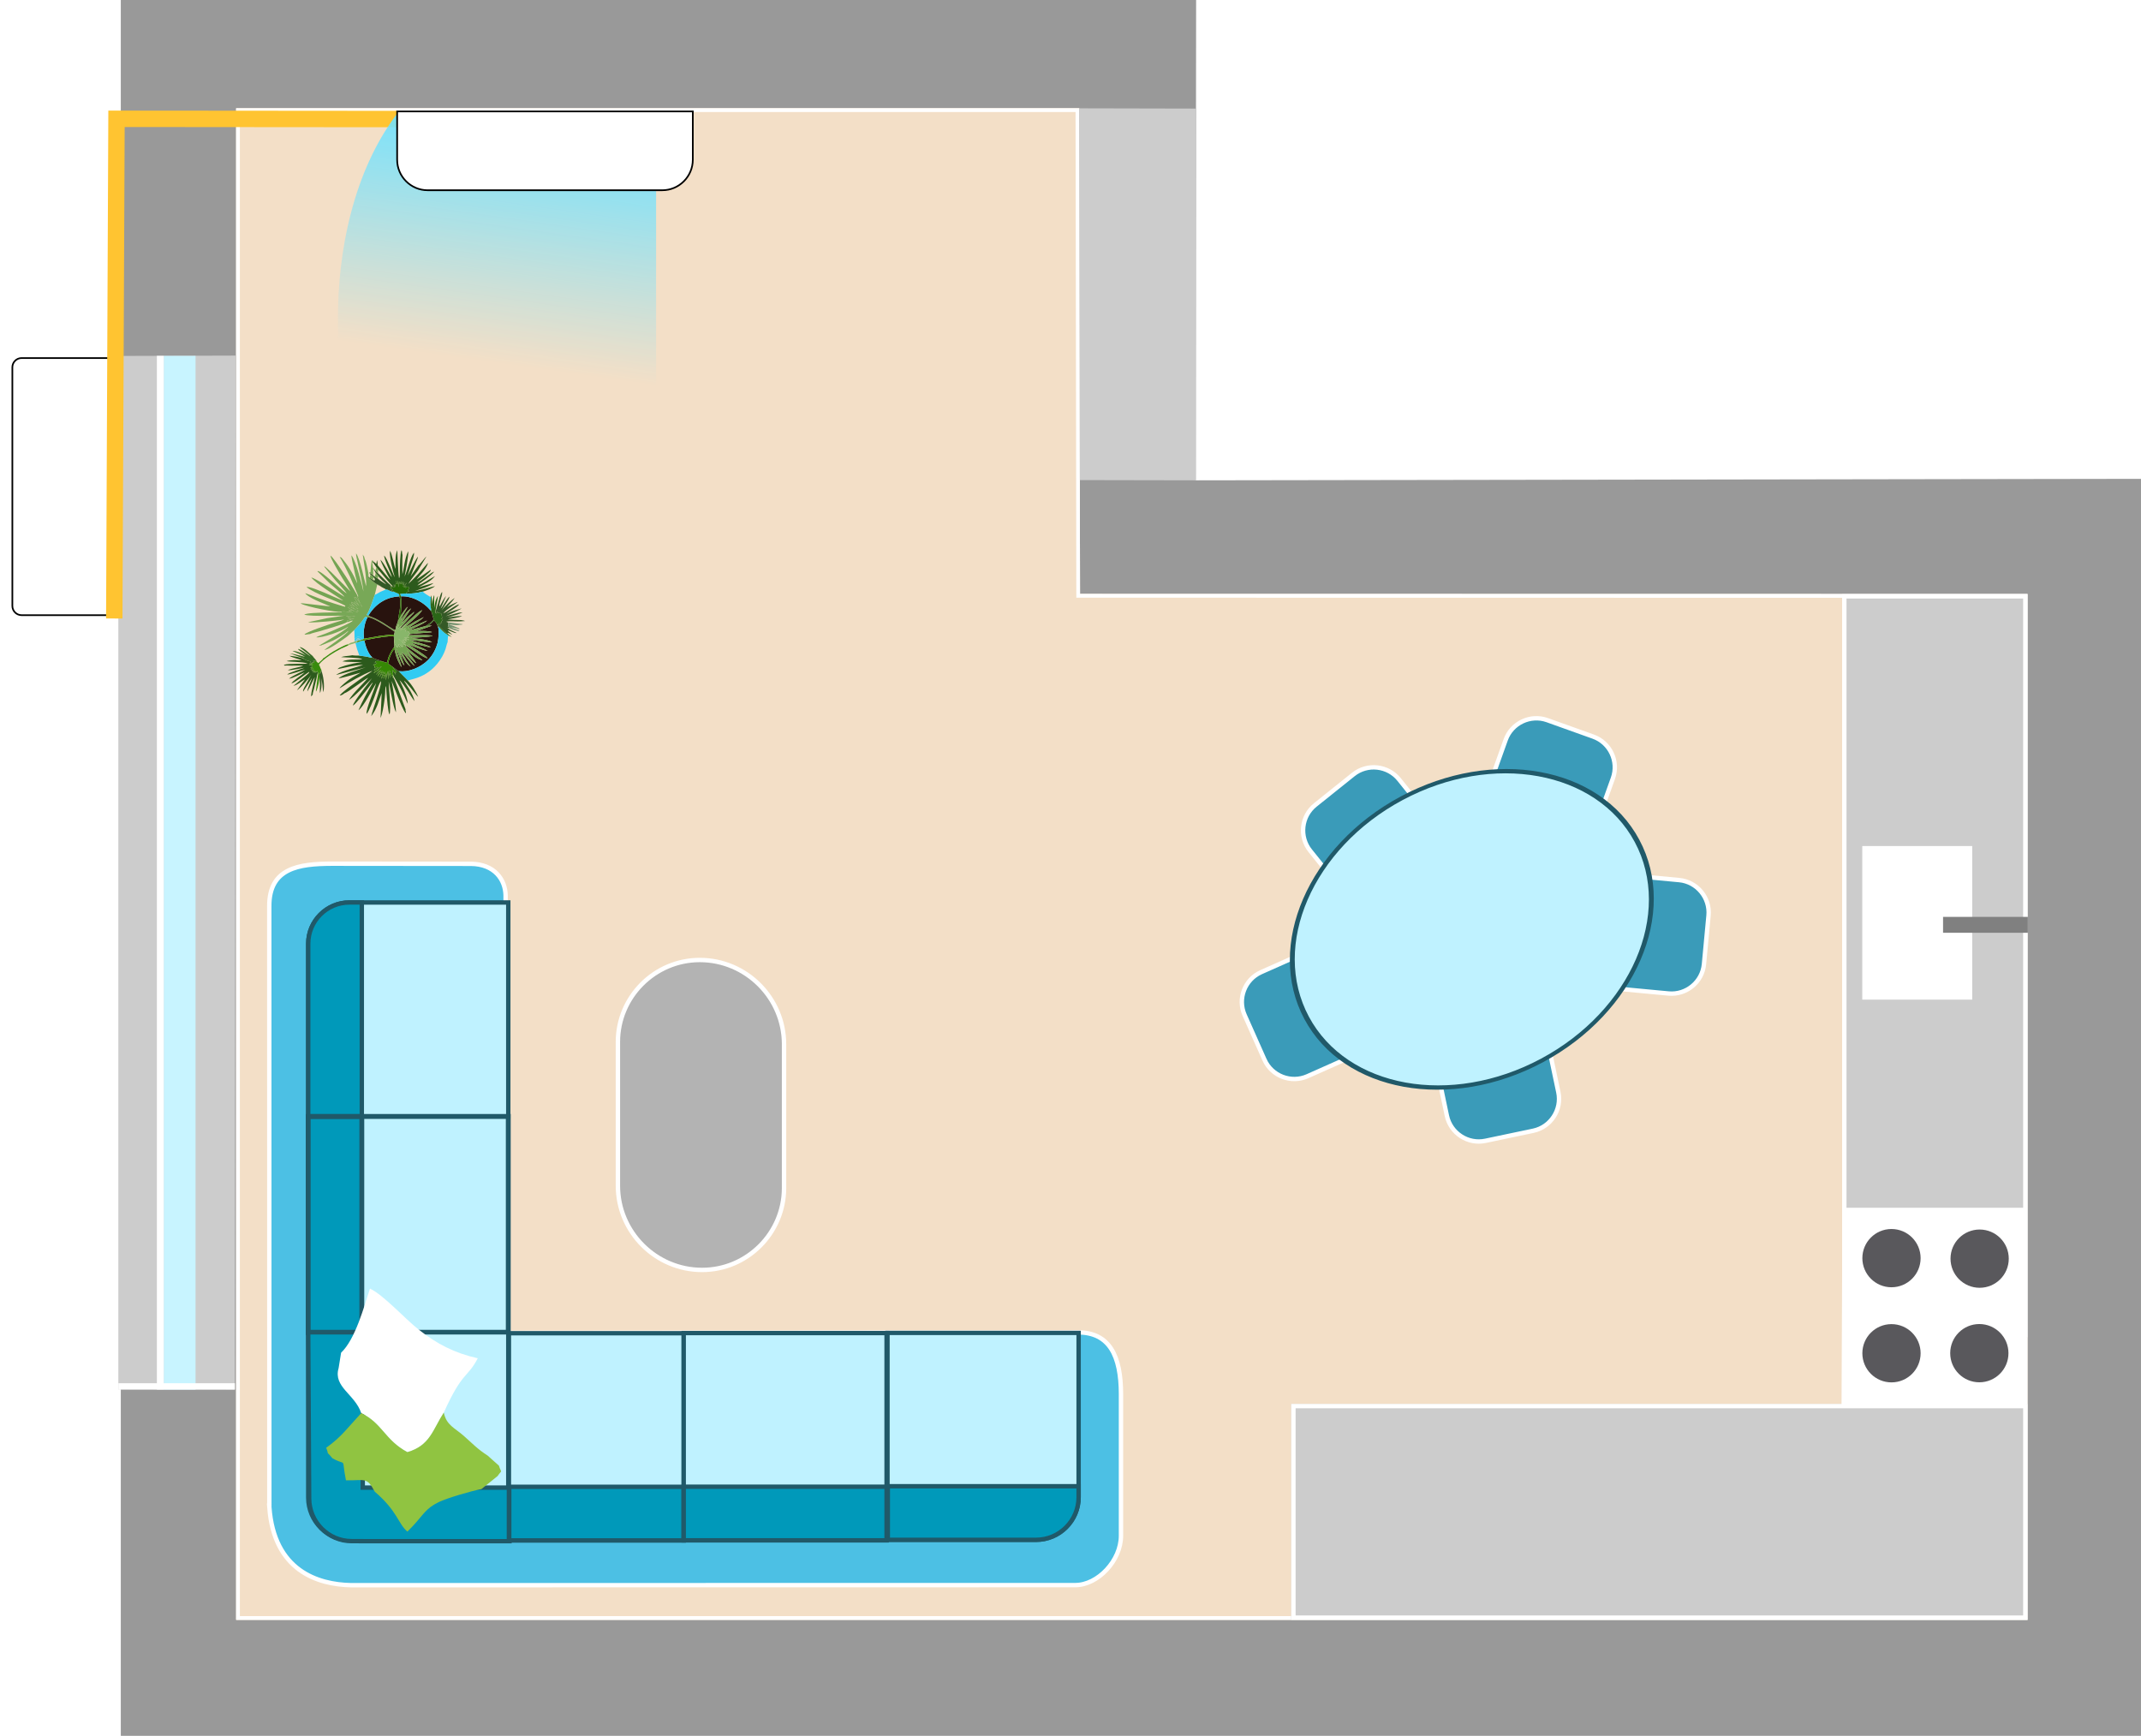 <?xml version="1.0" encoding="UTF-8"?>
<!DOCTYPE svg PUBLIC "-//W3C//DTD SVG 1.1//EN" "http://www.w3.org/Graphics/SVG/1.1/DTD/svg11.dtd">
<!-- Creator: CorelDRAW 2017 -->
<svg xmlns="http://www.w3.org/2000/svg" xml:space="preserve" width="97.896mm" height="79.375mm" version="1.1" shape-rendering="geometricPrecision" text-rendering="geometricPrecision" image-rendering="optimizeQuality" fill-rule="evenodd" clip-rule="evenodd"
viewBox="0 0 9789.58 7937.48"
 xmlns:xlink="http://www.w3.org/1999/xlink">
 <defs>
   <clipPath id="id0">
    <path d="M-0 0l9789.58 0 0 7937.49 -9789.58 0 0 -7937.49z"/>
   </clipPath>
      <mask id="id1">
        <linearGradient id="id2" gradientUnits="userSpaceOnUse" x1="3232.89" y1="636.32" x2="2772.99" y2="3890.75">
         <stop offset="0" stop-opacity="1" stop-color="white"/>
         <stop offset="0.349" stop-opacity="-16.067" stop-color="white"/>
         <stop offset="1" stop-opacity="0" stop-color="white"/>
        </linearGradient>
       <rect fill="url(#id2)" x="1544.2" y="509.16" width="4479.26" height="3911.63"/>
      </mask>
 </defs>
 <g id="Слой_x0020_1">
  <polygon fill="white" points="-0,0 9789.58,0 9789.58,7937.49 -0,7937.49 "/>
  <g clip-path="url(#id0)">
   <g id="_869186808640">
    <g>
     <path id="1" fill="#999999" d="M552.37 -19.01l4916.82 0 -2.31 2215.17 4326.17 -6.8 0 5747.14 -9240.68 0 0 -7955.51zm527.51 514.27l3854.85 0 3.53 2220.61 4332.07 0 0 4690.34 -8190.45 0 0 -6910.95z"/>
     <g>
      <polygon fill="#F3DFC7" points="1079.88,7406.21 9270.33,7406.21 9270.33,2716.56 4938.26,2715.87 4934.73,495.26 1079.88,495.26 "/>
      <path id="1" fill="white" d="M1096.81 7389.28l8156.59 0 0 -4655.86 -4315.14 -0.69 -16.84 0 -0.02 -16.86 -3.5 -2203.68 -3821.09 0 0 6877.09zm-16.93 16.93l8190.45 0 0 -4689.65 -4332.07 -0.69 -3.53 -2220.61 -3854.85 0 0 6910.95z"/>
     </g>
     <polygon fill="#CCCCCC" points="541.17,6352.54 541.14,1627.51 1077.08,1625.92 1073.79,6353.79 "/>
     <rect fill="#C8F4FF" transform="matrix(4.78404E-14 -1.81 1.144 3.03196E-14 748.83 6353.43)" width="2611.23" height="127.04"/>
     <path fill="#B3B3B3" stroke="white" stroke-width="20" stroke-miterlimit="22.926" d="M2825.35 5421.41l0 -657.65c0,-205.95 168.49,-374.44 374.44,-374.44l0.03 0c211.83,0 385.14,173.31 385.14,385.14l0 657.36c0,206.04 -168.57,374.6 -374.59,374.6l-0.01 0c-211.77,0 -385.01,-173.24 -385.01,-385.01z"/>
     <path fill="#4CC0E4" stroke="white" stroke-width="20" stroke-miterlimit="22.926" d="M1231.54 6890.67l-0.3 -2747.2c-0.88,-174.4 134.56,-193.89 284.33,-194.49l637.61 0.61c108.12,1.08 156.96,72.18 158.67,143.74l1.23 2000.77c0,0 2272.61,-2.12 2615.16,-2.19 144.93,-0.04 197.18,107.64 197.39,282.31 -0.01,215.75 -0.01,431.51 -0.01,647.26 0.24,114.07 -105.78,225.67 -208.48,225.93 -1103.81,0.17 -2207.59,0.3 -3311.34,0.45 -153.56,-2.92 -353.55,-66.72 -374.26,-357.19z"/>
     <path fill="#BFF2FF" stroke="#205969" stroke-width="20" stroke-miterlimit="22.926" d="M1409.34 5104.45l0 -789.98c0,-103.51 84.67,-188.19 188.19,-188.19l726.51 0 0 978.17 -914.7 0z"/>
     <path fill="#0099BA" stroke="#205969" stroke-width="20" stroke-miterlimit="22.926" d="M1409.34 5105.94l0 -791.48c0,-103.5 84.67,-188.18 188.19,-188.18l56.86 0 0 979.66 -245.05 0z"/>
     <rect fill="#BFF2FF" stroke="#205969" stroke-width="20" stroke-miterlimit="22.926" transform="matrix(2.99468E-14 -1.131 1.107 2.92013E-14 1409.34 6091.57)" width="872.61" height="826.27"/>
     <rect fill="#0099BA" stroke="#205969" stroke-width="20" stroke-miterlimit="22.926" transform="matrix(2.98226E-14 -1.13 1.107 2.92634E-14 1409.35 6091.57)" width="872.61" height="221.36"/>
     <path fill="#BFF2FF" stroke="#205969" stroke-width="20" stroke-miterlimit="22.926" d="M1409.36 6847.39l0 -755.83 914.7 0 0 951.83 -718.71 0c-107.8,0 -195.99,-88.19 -195.99,-196z"/>
     <path fill="#0099BA" stroke="#205969" stroke-width="20" stroke-miterlimit="22.926" d="M1413.58 6851.86l-4.23 -760.3 251.54 0 -2.26 710.03 671.03 0 0 245.05 -679.08 0 0 -0.22 -42.44 0c-107.01,0 -193.96,-87.55 -194.56,-194.56z"/>
     <rect fill="#BFF2FF" stroke="#205969" stroke-width="20" stroke-miterlimit="22.926" x="2326.95" y="6095.82" width="799.27" height="947.23"/>
     <rect fill="#0099BA" stroke="#205969" stroke-width="20" stroke-miterlimit="22.926" x="2328.44" y="6797.99" width="797.78" height="245.05"/>
     <rect fill="#BFF2FF" stroke="#205969" stroke-width="20" stroke-miterlimit="22.926" x="3126.22" y="6095.06" width="927.58" height="947.61"/>
     <rect fill="#0099BA" stroke="#205969" stroke-width="20" stroke-miterlimit="22.926" x="3126.22" y="6797.61" width="927.58" height="245.05"/>
     <path fill="#BFF2FF" stroke="#205969" stroke-width="20" stroke-miterlimit="22.926" d="M4737.38 7040.39l-679.41 0 0 -946.07 873.96 0 0 751.52c0,107.01 -87.54,194.55 -194.55,194.55z"/>
     <path fill="#0099BA" stroke="#205969" stroke-width="20" stroke-miterlimit="22.926" d="M4737.38 7040.39l-677.92 0 0 -245.05 872.47 0 0 50.5c0,107 -87.54,194.55 -194.55,194.55z"/>
     <path fill="white" d="M2029.17 6458.68c85.87,-190.62 106.72,-155.64 155.46,-248.31 -106.34,-23.66 -188.36,-66.35 -270.37,-131.32 -65.15,-51.63 -160.17,-157.93 -222.65,-187.25 -28.08,85.96 -66.94,231.24 -131.97,293.16l-11.34 70.35c-25.48,86.75 74.84,119.29 103.38,205.8 96.91,46.22 107.05,122.38 211.06,178.31 103.95,-29.96 116.17,-103.04 166.43,-180.74z"/>
     <path fill="#90C441" d="M2201.59 6808.21l73.7 -59.48c21.76,-31.97 18.59,-8.51 5.78,-47.71l-51.1 -45.52c-49.7,-32.57 -63.73,-50.16 -109.03,-90.08 -42.89,-37.81 -79.32,-48.39 -91.77,-106.74 -50.26,77.7 -62.48,150.78 -166.43,180.74 -104.01,-55.93 -114.15,-132.09 -211.06,-178.31 -65.91,70.99 -89.7,108.02 -160.17,158.4 17.22,45.37 -6.82,5.08 28.28,47.87 70.05,39.43 39.26,-12.82 62.07,100.94 85.72,1.83 94.57,-17.98 131.79,52.03 104.37,89.4 105.89,145.5 149.09,182.51l25.35 -25.93c50.06,-54.21 58.79,-79.83 117.52,-108.77 37.77,-18.63 150.19,-51.36 195.98,-59.95z"/>
     <polygon fill="#CCCCCC" points="4937.42,2195.13 4934.73,495.26 5468.73,496.45 5468.73,2196.16 "/>
     <g>
      <polygon fill="#CCCCCC" points="5904.06,7406.17 5904.06,6419.03 9270.63,6419.03 9270.63,7406.17 "/>
      <path id="1" fill="white" d="M5904.06 7406.17l0 -987.14 3366.57 0 0 987.14 -3366.57 0zm20 -967.14l0 947.14 3326.57 0 0 -947.14 -3326.57 0z"/>
     </g>
     <g>
      <polygon fill="#CCCCCC" points="9270.65,2716.56 9270.65,6114.43 8422.98,6114.43 8422.98,2716.56 "/>
      <path id="1" fill="white" d="M9270.65 2716.56l0 3397.87 -847.67 0 0 -3397.87 847.67 0zm-20 3377.87l0 -3357.87 -807.67 0 0 3357.87 807.67 0z"/>
     </g>
     <polygon fill="white" points="8420.32,6423.45 8424.29,5522.16 9267.22,5522.16 9267.22,6423.45 "/>
     <circle fill="#59585C" transform="matrix(3.03196E-14 -1.144 1.144 3.03196E-14 9051.78 5754.85)" r="116.42"/>
     <circle fill="#59585C" transform="matrix(3.03196E-14 -1.144 1.144 3.03196E-14 8648.7 5752.49)" r="116.42"/>
     <circle fill="#59585C" transform="matrix(3.03196E-14 -1.144 1.144 3.03196E-14 8648.7 6187.38)" r="116.42"/>
     <circle fill="#59585C" transform="matrix(3.03196E-14 -1.144 1.144 3.03196E-14 9050.37 6187)" r="116.42"/>
     <rect fill="white" transform="matrix(3.03196E-14 -1.144 1.727 4.59764E-14 8515.1 4570.55)" width="613.84" height="291.05"/>
     <rect fill="gray" transform="matrix(3.03196E-14 -1.144 1.144 3.03196E-14 8884.48 4264.87)" width="63.5" height="338.88"/>
     <g>
      <path fill="#2C5A1C" d="M1740.18 3282.54c8.82,-20.97 13.75,-53.49 16.75,-74.88 1.65,-11.8 3.01,-23.3 3.91,-35.08 0.84,-10.96 0.54,-25.77 3.12,-35.58 1.77,3.95 0.71,0.49 1.59,5.51 0.36,2.04 0.19,1.76 0.34,3.93l1.61 24.54c1.68,18.19 6.55,87.29 13.61,95.66 8.03,-20.9 -4.07,-124.58 -3.91,-150.04 6.99,25.61 19.55,113.93 33.04,140.18 0.9,-7.46 -1.92,-28.14 -2.81,-36.06 -1.43,-12.69 -2.64,-24.24 -4.45,-37.04l-12.4 -70.61 29.15 74.55c5.93,13.99 25.07,63.58 35.99,73.94 1.08,-7.67 0.46,-3.18 -0.84,-10.04 -0.88,-4.68 -1.14,-2.68 -0.47,-8.17l-39.94 -108.39c-3.51,-8.72 -9.7,-28.46 -14.1,-34.44 -8.86,-4.58 -13.93,-23.68 -19.89,-36.78l4.73 36.54c-2.98,-5.92 -8.07,-25.74 -9.1,-33.22 -0.49,7.27 -0.55,13.71 -0.1,20.49 0.46,6.74 1.08,12.57 -0.18,19.74l-4.9 -39.17c-2.46,11.81 -2.03,30.28 -8.17,41.63 0.9,-1.43 1.95,-26.52 1.87,-30.64l-10.09 23.53c-2.64,-2.72 1.68,-13.06 2.68,-15.96 2.12,-6.19 3.77,-9.85 2.64,-16.15l-15.27 33.49c-0.54,-10.97 7.16,-24.3 9.76,-35.84l-19.91 29.68 14.85 -32.31 -22.9 26.88c-0.07,-7.32 13.14,-22.69 17.81,-30.13 -4.8,3.8 -21.13,18.77 -25.4,24.35 1.7,-3.92 4.61,-7.67 7.21,-10.58 6.04,-6.76 9.51,-8.41 8.22,-15.97 -5.47,6.58 -18.72,14.69 -25.33,17.78 1.91,-8.43 29.01,-21.22 36.28,-30.14 -12.93,2.71 -24.25,13.69 -36.71,18.65 4.26,-6.69 14.13,-12.58 19.14,-15.8 -4.46,-2.08 -11.26,0.19 -16.25,3.5 -0.54,-4.55 0.09,-0.04 1.49,-4.14l1.35 -4.91 -4.4 -2.38c0.2,-0.38 0.59,-1.03 0.76,-1.59 -3.54,-1.11 -4.94,-2.59 -6.58,0.64 4.29,-6.76 9.64,-0.81 19.81,-9.46 -9.73,-3.46 -4.72,-0.7 -14.13,-1.69 4.53,-0.44 4.14,-0.89 9.02,-0.63l-1.89 -4.5c-0.52,-3.99 -4.84,-0.4 1.31,-2.56 4.75,-1.67 26.54,1.41 30.12,1.04 -12.95,-6.1 -40.39,-11.43 -46.38,-18.87 -6.77,3.5 -13.67,-0.83 -29.2,-3.42 -10.38,-1.73 -19.46,-2.26 -29.41,-4.05 -5.28,0.24 -28.06,-0.14 -31.85,-1.7l-13.28 2.16c-11.73,0.85 -28,2.64 -38.65,6.53 18.56,1.61 81.69,2.08 97.07,8.66 -5.99,3.21 -38.23,2.03 -46.36,2.45 -13.01,0.68 -32.59,2.75 -44.38,8.29 13.11,2.82 68.94,2.51 88.8,4.38 -33.31,2.98 -46.87,6.83 -76.05,14.83l-26.2 8.89 -9.58 7.49 57.85 -12.03c18.72,-3.1 40.94,-7.58 59.67,-7.56 -18.34,8.1 -98.37,26.46 -123.67,46.19l135.18 -34.87c-24.7,9.67 -101.55,29.62 -123.75,50.34 4.79,0.07 40.89,-8.88 50.71,-11.82l50.19 -14.44c-15.5,10.12 -32.98,18.1 -50.38,30.34 -8.62,6.06 -42.84,32.85 -45.52,41.45 44.15,-28.55 105.1,-63 149.78,-80.28 -6.21,6.52 -28.11,19.21 -37.7,25.92 -26.78,18.74 -96.35,66.75 -112.04,86.9 8.05,1.02 16.71,-5.57 23.57,-11.01 11.71,-0.76 94.17,-65.2 107.26,-70.34 -26.09,31.59 -65.05,64.96 -88.19,101.41 21.06,-9.64 83.58,-77.72 105.02,-98.68 -10.49,16.09 -88.25,110.76 -86.53,125.14 16.65,-11.9 51.66,-58.1 67.55,-78.39 1.23,-1.56 21.85,-29.26 21.39,-25.61 -0.04,0.29 0.96,-0.66 1.5,-0.89 -22.53,38.76 -48.22,85.01 -65.41,126.07 24.29,-16.47 63,-96.38 80.67,-124.05 -6.13,28.75 -48.77,120.44 -43.27,140.67 11.22,-13.02 28.73,-59.74 35.5,-77.26 5.54,-14.33 21.24,-65.5 30.38,-72.35 -0.98,34.74 -37.83,127.14 -45.05,160.06 27.54,-35.08 34.1,-70.33 47.92,-105.78l-5.2 113.86z"/>
      <path fill="#78A857" d="M1619.64 2881.21c10.44,-11.61 19.94,-21.07 29.66,-33.08 5.47,-6.77 9.05,-11.53 14.19,-19.12 6.6,-9.74 6.5,-8.98 16.83,-5.94 19.99,-5.35 103.54,50.96 124.62,65.79 8.55,-13.82 2.58,-3.42 1.44,-8.27 -13.17,-4.77 -46.71,-28.91 -62.27,-37.79 -10.35,-5.91 -19.77,-10.84 -30.43,-15.99 -9.83,-4.75 -20.12,-6.76 -29.13,-12.59 -0.39,-0.1 -1.21,0.16 -1.18,-0.24 0.04,-0.59 -1.91,-0.48 -2.57,-0.69 -2.61,-0.86 -1.22,-0.17 -4.48,-1.69 14.63,-21.78 28.59,-67.39 37.31,-91.98l11.22 -46.54c5.9,3.47 8.65,6.19 13.95,6.56 -6.61,-5.71 -8.59,-5.39 -15.92,-8.89 -11.15,-5.32 -33.17,-26.28 -41.73,-33.03 2.08,-4.7 -0.26,-0.72 3.74,-1.45 1.57,-9.81 -3.81,-34.78 -6.95,-47.11 -1.43,-5.58 -3.56,-16.32 -5.63,-22.32 -2.03,-5.85 -6.87,-15.96 -6.9,-21.07 -4.85,-5.63 -2.68,-4.87 -6.81,-10.64 -0.28,6.52 17.94,98.2 15.64,145.29 -4.16,-9.33 -27.96,-128.34 -46.29,-150.4 -0.38,12.41 5.71,32 7.99,44.1 6.64,35.28 23.74,98.92 25.83,130.09 -6.4,-28.67 -34.47,-141.57 -54.94,-165.39 -0.46,7.24 3.55,23.74 4.94,31.77l14.07 64.99c2.06,8.77 6.84,22.54 7.43,31.75 -8.82,-20.74 -19.13,-41.43 -32,-62.81 -6.69,-11.13 -12.75,-20.22 -20.62,-30.55 -3.81,-5 -6.72,-8.94 -11.32,-14.43 -6.73,-8.04 -8.65,-12.93 -16.15,-12.26 10.05,12.65 39.7,73.85 47.38,90.34l36.63 86.09c0.72,4.78 4.68,3.03 -1.89,2.79 -0.9,8.13 -0.43,0.02 0.21,5.14l8.12 19.63c0.2,0.36 0.47,0.81 0.67,1.16 0.2,0.35 0.45,0.81 0.64,1.16 2.77,5.22 7.57,19.05 11.01,22.04 -0.54,-3.83 -10.51,-19.49 -13.61,-23.65 -15.78,-21.24 -12.02,-23.2 -23.02,-20.28l19.46 32.88c3.03,3.87 1.88,2.4 4.38,5.68l-5.93 -5.36c-14.23,-15.93 -13.11,-14.1 -20.68,-11.53l19.26 20.44c-7.5,-5.09 -7.4,-8.83 -28.86,-22.1 0.54,8.8 -1.38,1.17 1.76,8.01l12.3 11.93c1.42,1.22 6.63,5.7 9.93,8.44 2.81,2.34 2.32,5.39 7.22,3.67 -12.5,-7.73 -29.13,-21.1 -38.81,-19.76 2.84,8.43 30.88,25.46 38.68,30.28 0.83,-4.17 -2.05,-2.12 -7.73,-5l-25.54 -12.08c-2.77,-0.98 -4.08,-1.41 -6,-1.38 -7.6,0.13 0.18,-1.44 -7.97,2.01 22.08,13.65 34.15,16.86 43.43,22.6 0.28,-3.35 -0.16,-1.64 -6.38,-3.91 -4.55,-1.67 -5.3,-1.96 -10.4,-3.44 -10.48,-3.03 -13.5,-5.87 -23.76,-2.84l18.51 11.44c-0.35,-3.43 0.45,-0.99 -3.71,-1.83l-20.59 -3.16c-4.84,-0.77 -9.06,-1.15 -13.63,-1.4 -3.2,-0.18 -3.53,-0.36 -6.54,-0.05l-7.98 1.87c4.05,4.96 2.98,2.53 -7.04,2.4l-75.97 1.42c-19.8,0.99 -73.21,1.34 -85.64,9.31 28.91,10.58 190.49,2.5 191.95,5.73 7.28,4.19 12.61,3.12 26.37,3.01 3.71,-0.03 1.74,-0.02 5.35,-0.29 3.22,-0.24 4.81,-0.53 8.06,0.19 -0.66,-4.2 -10.1,-0.47 -18.06,0.97l-5.12 0.62c-3.65,0.31 -4.85,0.38 -7.87,0.49 0.49,2.4 -9.46,6.32 7.88,8.02l21.93 -2.36 -33.75 11.03c-2.32,8.01 -3.2,2.03 -1.38,6.9 11.58,0.38 15.22,-7.59 27.19,-6.63 -11.62,10.81 -68.5,34.98 -84.14,42.01 -13.73,6.16 -27.63,11.56 -41.93,17.3 -11.24,4.52 -33.58,11.53 -41.98,16.48 23.97,5.14 121.61,-28.03 146.35,-48.78 -1.42,8.38 -59.21,42.5 -65.54,46.35l-68.16 41.11c3.44,0.14 3.93,-0.42 6.59,-0.98l7.19 -1.33c1.09,-4.5 0.13,-2.09 2.04,-1.19l47.46 -19.51c23.96,-12.19 50.37,-27.35 71.55,-45.2 -0.65,10.88 -100.96,78.92 -110.17,87.33 22.04,-0.32 87.86,-49.12 104.89,-61.67 11.23,-8.27 21.22,-20.36 31.85,-28.63z"/>
      <path fill="#74A453" d="M1559.74 2797.11l7.98 -1.87c3.01,-0.31 3.34,-0.13 6.54,0.05 4.57,0.25 8.79,0.63 13.63,1.4l20.59 3.16c4.16,0.84 3.36,-1.6 3.71,1.83l-18.51 -11.44c10.26,-3.03 13.28,-0.19 23.76,2.84 5.1,1.48 5.85,1.77 10.4,3.44 6.22,2.27 6.66,0.56 6.38,3.91 -9.28,-5.74 -21.35,-8.95 -43.43,-22.6 8.15,-3.45 0.37,-1.88 7.97,-2.01 1.92,-0.03 3.23,0.4 6,1.38l25.54 12.08c5.68,2.88 8.56,0.83 7.73,5 -7.8,-4.82 -35.84,-21.85 -38.68,-30.28 9.68,-1.34 26.31,12.03 38.81,19.76 -4.9,1.72 -4.41,-1.33 -7.22,-3.67 -3.3,-2.74 -8.51,-7.22 -9.93,-8.44l-12.3 -11.93c-3.14,-6.84 -1.22,0.79 -1.76,-8.01 21.46,13.27 21.36,17.01 28.86,22.1l-19.26 -20.44c7.57,-2.57 6.45,-4.4 20.68,11.53l5.93 5.36c-2.5,-3.28 -1.35,-1.81 -4.38,-5.68l-19.46 -32.88c11,-2.92 7.24,-0.96 23.02,20.28 3.1,4.16 13.07,19.82 13.61,23.65 -3.44,-2.99 -8.24,-16.82 -11.01,-22.04 -0.19,-0.35 -0.44,-0.81 -0.64,-1.16 -0.2,-0.35 -0.47,-0.8 -0.67,-1.16l-8.12 -19.63c-0.64,-5.12 -1.11,2.99 -0.21,-5.14 -0.95,-10.58 -107.99,-178.37 -124.19,-186.19 -0.5,11.6 33.77,68 41.89,82.23 8.24,14.45 16.52,27.46 24.57,40.13l24.95 41.91 -88.08 -88.62c-5.54,-5.04 -10.5,-9.58 -16.26,-14.73 -2.59,-2.32 -5.83,-5.59 -7.66,-7.15 -4.25,-3.62 -5.19,-4.26 -8.4,-3.92l49.6 60.99c5.69,6.77 51.03,54.89 53.28,62.41 -24.19,-17.7 -64.83,-55.47 -95.75,-79.78 -5.44,-4.28 -25.37,-20.29 -32.01,-21.84 -6.22,-1.45 0.22,-1.33 -6.02,0l60.25 58.6c5.91,5.41 61.04,51.08 63.85,58.26 -23.42,-13.34 -136.98,-87.74 -151.74,-88.36 22.6,29.8 114.23,84.02 146.36,105.59 -10.61,-1.82 -69.68,-29.49 -85.84,-35.95 -14.46,-5.78 -72.35,-30.74 -82.38,-25.89 37.76,30.84 139.49,63.91 177.25,85.23 -2.32,4.45 4.21,6.62 -11.95,1.84 -53.74,-15.89 -93.5,-29.07 -145.84,-49.99l-23.72 -8.59c-0.64,0.43 -1.16,-0.18 -1.75,-0.2l5.86 6.66c29.77,24.33 87.53,42.74 109.17,53.82l-120.08 -13.8c-6.24,-0.52 -10.42,-1.59 -16.31,-0.09 30.59,16.55 168.26,42.47 185.39,38.04z"/>
      <path fill="#2C5A1C" d="M1856.23 2713.86c12.01,1.26 29.35,-0.15 39.61,-1.6 7.33,-1.04 12.58,-1.84 19.02,-3 5.62,-1.02 12.62,-3.6 18.88,-4.32 13.19,-4.31 42.31,-13.54 55.37,-24.97 -13.52,1.81 -58.93,18.27 -91.16,21.6 17.94,-5.29 67.07,-19.88 84.44,-35.88 -12.61,3.16 -21.47,6.05 -34.74,9.78 -4.6,1.29 -30.71,8.67 -33.42,10.26 22.22,-14.19 54.22,-24.96 75.11,-51.9 -22.6,11.9 -60.06,38.37 -81.1,43.17 20.02,-18.03 55.34,-37.29 77.58,-63.61 -17.89,5.53 -58.6,43.75 -77.96,50.26 8.94,-8.71 22.83,-18.16 33.14,-26.99l24.11 -22.19c3.96,-4.37 4.45,-5.95 4.33,-9.63l-65 45.15c13.53,-19.36 41.02,-41.85 52.89,-75.38 -2.58,1.15 -0.32,-0.4 -3.99,2.64l-41.39 47.33c-14.98,16.16 -30.01,31.21 -45.14,45.07 10.27,-17.76 30.43,-41.57 43.44,-59.85l38.04 -62.77c-0.25,0.15 0.08,-1.15 0,-1.71 -6.66,6.18 -30.08,37.54 -35.05,39.63l-35.76 50.55 26.61 -68.02c1.51,-3.97 3.01,-7.45 4.45,-11.49 0.78,-2.18 1.23,-3.37 1.67,-5.84 1.1,-6.28 0.48,-1.38 0.21,-4.61 -19.02,26.67 -30.34,57.89 -46.02,85.71l16.38 -53.11c4.16,-13.54 14.7,-39.84 11.85,-51.28 -17.8,23.7 -29.95,82.36 -42.66,109.17 2.13,-9.74 19.99,-103.07 16.33,-115.66 -17.05,34.53 -19.27,83.76 -26.41,105.44 -0.81,-7.5 -0.31,-86.19 0.53,-88.64l-1.47 -5.64c-0.97,-6.09 0.29,-9.68 -3.11,-16.25 -6.51,12.95 -7.45,76.18 -7.86,96.3 -0.18,9.37 1.65,24.58 -3.47,32.08 -4.87,-31.83 -7.51,-126.27 -7.97,-128.17 -11.15,24.89 -7.15,63.94 -8.47,86 -7.72,-20.68 -14.57,-65.61 -24.71,-83.38 -4.14,25.08 14.64,99.75 21.96,121.75 -11.08,-19.88 -33.81,-84.85 -48.48,-99.96 -2.48,14.81 33.4,86.95 35.05,99.18 -10.21,-11.66 -34.84,-63.35 -52.41,-80.12 2.29,12.11 26.96,58.65 32.85,69.78 3.88,7.34 9.42,15.19 11.92,22.31 -12.47,-12.08 -25.78,-29.78 -38.05,-43.91 -32.18,-37.04 -13.35,-13.61 -22.68,-46.35l-2.65 18.07 -12.53 -10.79 -5.01 -3.17c7.58,5.16 0.46,-1.02 0.35,3.97l17.13 24.97 9.36 11.84c8.95,8.23 37.11,44.1 50.53,59.16 7.9,8.87 20.98,20.03 12.29,16.41 1.43,6.49 -7.19,0.62 2.54,6.19l2.66 -1.65c5.58,-2.52 1.65,0.32 8.22,0.46 -1.71,-2.62 -2.45,-3.93 -3.93,-7.05 -2.99,-6.25 -2.84,-2.29 -1.7,-6.63l7.35 9.6c0.07,-4.45 -1.29,-6.85 -3.6,-9.88 0.38,-0.25 0.95,-0.42 1.25,-0.55l2.86 -1.18c2.19,-0.97 1.48,-0.06 5.3,-2.59 -4.64,-2.88 -6.93,0.13 -2.56,-13.3 1.1,4.51 2.17,12.21 6.46,16.05 0.23,-6.56 -1.13,-6.72 0.66,-15.88 2,4.65 0.42,-0.04 1.31,4.52 1.16,5.99 -0.18,17.71 2.92,25.22 -0.05,-7.12 -0.08,-19.4 2.55,-25.82 5.12,7.77 0.47,5.15 3.39,12.88 4.39,-8.1 0.75,-6.06 5.76,-14.72 0.22,0.61 0.39,1.35 0.48,1.89l0.64 3.56c0.39,5.04 0.14,-3.85 -0.08,3.08 -0.15,4.78 -1.85,0.16 -0.07,6.44l8.8 -15.02 -3.46 14.67c-0.46,2.88 -0.38,2.53 -0.38,4.36l9.86 -15 -6.96 18.98c-0.05,0.29 0.21,0.75 -0.06,1.35 -0.27,0.58 -0.1,0.9 -0.33,1.04l18.38 -19.28 -15.27 22.85c4.49,-1.2 5.71,-1.04 10.73,-7.92 0.45,3.87 -2.55,9.56 -2.99,11.76 2.64,-3.15 7.09,-7.98 10.96,-7.57 7.19,0.75 -2.75,-2.38 2.24,1.35 5.68,4.24 5.31,7.57 4.24,2.05 -1.58,5.82 -2.48,7.96 -7.19,13.3 2.11,0.4 4.13,0 6.66,5.51 -10.5,-0.43 -12.57,6.11 -14.4,9.54z"/>
      <path fill="#28130E" d="M2002.39 2865.69c-3.54,-8.46 -5.03,-17.19 -17.91,-29.62 -7.71,10.89 -18.44,19.44 -27.91,24.98 6.44,0.61 10.76,-1.45 18.05,-0.29l-67.62 24.29c7.47,1.19 9.94,-0.09 16.5,-0.17 14.18,-0.17 38.75,0.15 51.84,5 -0.46,0.19 -1.44,0.84 -1.41,0.48 0.03,-0.36 -1.08,0.37 -1.4,0.45l-96.42 7.93c-3.28,1.98 -2.84,0 -4.59,2.56 -0.11,0.16 -0.31,0.72 -0.38,0.87 -0.08,0.17 -0.14,0.85 -0.2,0.99 -0.05,0.15 -0.2,0.72 -0.1,1.06l53.19 -0.23c10.3,-0.12 45.4,-0.6 54.14,3.29 -8.82,5.27 -86.36,8.78 -101.76,8.03 25.43,6.62 72.09,6.01 99.15,20.14 -29.36,1.91 -69.94,-8.43 -99.89,-9.15 16.97,8.16 64.37,16.41 94.01,31.87 -6.59,1.77 -14.81,-0.7 -21.62,-2.16l-41.83 -10.7c-8.02,-2.28 -14.85,-5.29 -22.08,-4.1 22.76,12.56 48.17,20.24 71.48,34.85 -14.6,-0.74 -75.75,-23.28 -90.69,-32.15 19.05,15.71 79.09,49.59 90.06,65.5 -14.42,1.94 -82.17,-50.17 -102.28,-58.94l-0.83 -1.57c2.75,8.76 30.43,30.39 37.22,35.94 14.15,11.57 28.27,22.4 42.76,33.35 -22.29,-1.09 -55.06,-31.69 -72,-45.18 8.26,8.89 40.01,50.68 43.28,59.81 -20.12,-12.05 -33.58,-33.86 -49.39,-48.15l10.44 16.41c8.34,11.53 28.16,35.17 31.62,43.94 -23.33,-18.18 -38.64,-44.68 -57.57,-63.61 0.09,0.5 0.25,1.15 0.35,1.5l3.71 8.99c9.25,16.19 24.59,43.24 35.72,56.37 -23.45,-14.48 -36.67,-46.08 -48.76,-62.88l19.96 57.83c-16.39,-13.69 -30.17,-61.7 -36.63,-77.24 0.52,17.42 21.32,69.84 24.07,84.54 -10.05,-11.23 -25.09,-46.32 -27.6,-60.06 -1.65,-9.01 -4.08,-13.08 -4.58,-21.48 -1.95,0.37 -2.34,-1.06 -7.39,6.4 -12.53,18.47 -18.35,39.15 -22.43,58.81l18.59 13.11c10.52,6.83 18.92,16.23 30.6,21.52 41.4,5.14 96.76,-14 133.48,-51.32 21.48,-21.84 36.36,-50.37 43.68,-78.89 4.84,-18.87 7.32,-62.25 1.37,-72.92z"/>
      <path fill="#28130E" d="M1806.38 2880.59l3.09 -5c-0.17,-1.6 -1.58,-0.79 1.34,-10.28 0.75,-2.46 2.05,-5.87 3.05,-8.61 2.04,-5.54 4.02,-10.81 6.1,-16.71l0.02 -3.01c2.09,-25.13 14.65,-63.24 8.88,-102l-3.15 -8.29c-50.63,2.37 -104.5,26.65 -141.16,87.53 9.01,5.83 19.3,7.84 29.13,12.59 10.66,5.15 20.08,10.08 30.43,15.99 15.56,8.88 49.1,33.02 62.27,37.79z"/>
      <path fill="#28130E" d="M1854.22 2852.64c11.82,-11.29 63.73,-61.02 76.03,-62.76 -16.06,26.88 -55.92,53.44 -75.4,76.85 7.64,-2.77 32.68,-19.13 41.55,-24.22 13.71,-7.86 29.54,-14.14 41.28,-21.38 -15.57,18.46 -54.15,36.7 -72.49,52.21l87.57 -36.17c-4.47,6.91 -30.93,19.85 -38.79,23.86 -11.48,5.85 -32.34,14.36 -41.41,21.2l73.94 -20.02c12.66,-9.72 25.95,-14.36 36.6,-31.48 -6.3,-14.22 -6.43,-24.64 -8.79,-30.3 -2.73,-6.53 -4,-3.93 -6.25,-10.33 -33.3,-39.26 -87.11,-66.09 -133.34,-63.44 -3.24,7.65 0.11,4.45 0.86,21.06 1.11,24.39 -4.15,59.94 -2.8,65.75l13.68 -18.96c5.4,-7.78 11.69,-16.54 18.45,-20.13 -9.03,15.99 -28.94,45.38 -31.41,61.1 11.29,-17.34 19.59,-28.96 33.64,-43.85l13 -10.5 -44.3 68.49c0.41,-0.25 0.93,-0.61 1.19,-0.81l6.55 -6.26c28.15,-32.55 27.55,-24.83 49.15,-45.01 0.03,3.29 0.83,1.53 -1.6,5.83 -0.29,0.5 -3.62,4.1 -4.1,4.58 -15.94,15.92 -48.05,55.53 -53.71,59.09l-5.72 11.02 26.62 -25.42z"/>
      <path fill="#30CBF2" d="M2046.57 2936.3l1.94 -28.56c0.34,-0.07 0.83,0.49 1.35,0.1l2.97 0.36c0.4,0.08 1,0.21 1.42,0.3 2.49,0.55 2.18,1.03 4.98,1.48 -18.19,-10.01 -31.41,-19.22 -45.13,-34.81 -14.33,-16.29 -8.22,-10.52 -11.71,-9.48 5.95,10.67 3.47,54.05 -1.37,72.92 -7.32,28.52 -22.2,57.05 -43.68,78.89 -36.72,37.32 -92.08,56.46 -133.48,51.32 1.78,4.85 33.94,34.7 40.81,43.16 9.78,-7.43 99.73,-9.53 157.22,-110.14 6.04,-10.58 11.15,-22.33 15.02,-33.41 3.08,-8.82 6.19,-26.32 9.66,-32.13z"/>
      <path fill="#28130E" d="M1748.22 3023.91l20.76 6.51c4.39,-11.75 4.32,-19.79 11.35,-34.92 5.47,-11.77 12.37,-24.89 20.69,-35.62 3.03,-6.87 -1.14,-23.19 0.96,-34.44l-1.31 -15.76c-10.93,-4.72 -91.23,8.55 -103.76,11.69 -5.87,1.47 -10.45,1.95 -16.33,3.12 -4.91,0.97 -13.27,0.98 -13.91,5.93 2.29,15.95 16.27,60.29 35.17,74.62 5.99,7.44 33.43,12.77 46.38,18.87z"/>
      <path fill="#2C5A1C" d="M1424.56 3163.89l-2.53 20.32 7.78 -7.72c-0.63,-6.68 4.28,-20.07 6.11,-27.18l11.93 -50.14c1.62,-7.98 2.39,-19.87 6.98,-23.13 -3.49,-8.61 -5.16,2.7 -3.21,-10.41l-7.8 11.16 0.45 -8.41 -5.62 8.52c0.49,-6.27 -1.45,3.95 0.53,-4.35l1.01 -4.9c0.09,-0.48 0.25,-1.18 0.29,-1.78l-8.51 10.29c-0.2,-4.45 1.08,-5.64 3.99,-10.9 -4.16,2.4 -7.01,3.4 -10.56,5.17l11.05 -10.16 -12.74 5.75 9.94 -11.3c-2.52,2.39 -9.76,5.39 -14.53,5.35l11.74 -8.48 -13.3 2.93c5.29,-4.32 5.1,-2.28 7.65,-6.19l4.83 -5.25c-4.66,-0.34 -13.39,0.21 -18.12,-2.22 2.64,-0.21 6.61,-0.42 9.47,-0.74l8.01 -1.14c0.42,-0.06 1.13,-0.16 1.47,-0.21 0.34,-0.05 1,-0.15 1.49,-0.21 -6.3,-1.94 -16.08,-1.18 -19.39,-4.66 5.48,-0.38 5.49,0.9 12.25,-0.15 -4.16,-3.09 -2.44,1.68 -5.01,-4.95 -2.36,-6.08 3.19,-1.51 -1.09,-4.3 -10.34,-3.11 -22.01,-5.73 -29.48,-11.3 -9.67,-8.12 -54.52,-14.33 -66.57,-14.65 16.16,9.42 39.91,13.12 56.52,20.87 -11.12,0.31 -22.72,-1.8 -35.55,-1.24 -6.34,0.28 -10.58,0.73 -16.78,1.24 -7.62,0.62 -10.01,1.67 -16.96,3.29 13.83,3.79 72.24,2.58 96.63,10.9 -12.46,3.5 -83.97,-1.78 -108.8,6.32l2.47 3.25 11.22 -0.33c21.38,2.05 61.41,-0.78 74.54,1.35 -13.81,6.68 -52.99,11.09 -70.81,20.18 11.92,1.11 27.51,-3.04 39.64,-4.49 11.46,-1.37 25.5,-5.56 37.4,-6.73 -16.81,6.23 -66.25,20.55 -79.7,30.64 10.78,1.68 68.03,-18.25 82.94,-22.41 -15.32,10.52 -56.16,26.82 -74.36,41.5 15.69,0.76 60.63,-25.73 70.84,-27.67 -12.44,11.55 -53.15,37.03 -60.29,49.77 20.06,-5.63 58.81,-38.77 81.01,-52.81 0.52,3.15 3.85,-1.81 -2.02,6.12 0,0.01 -4.25,4.01 -4.39,4.13 -3.16,2.79 -5.67,4.97 -8.77,7.69l-56.5 46.12c21.04,-4.98 41.53,-24.93 53.25,-29.94l-37.09 49.91c15.84,-9.21 54.86,-52.85 65.66,-71.15 -6.96,13.34 -14.33,26.26 -21.45,39.35 -5.92,10.87 -18.52,29.65 -15.6,38.03l40.44 -62.48c-0.11,0.47 -0.21,1.02 -0.35,1.54l-4.72 11.89c-2.28,5.49 -4.28,10.3 -6.45,15.78 -2.13,5.43 -3.84,10.27 -5.84,15.79 -0.87,2.4 -2.48,6.53 -3.06,8.84l-0.78 5.9c-0.29,0.67 -0.04,1 -0.01,1.49 14.09,-21.25 21.67,-43.99 34.06,-65.4l-14.85 68.1z"/>
      <path fill="#28130E" d="M1801.76 2901.61l3.18 -12.75c-21.08,-14.83 -104.63,-71.14 -124.62,-65.79 -8.88,16.37 -13.06,33.59 -15.45,50.33 -1.33,9.34 -2.04,14.41 -1.95,24.03 0.07,8.74 1.39,15.87 1.64,22.84l67.42 -11.82c15.71,-2.22 56.03,-7.76 69.78,-6.84z"/>
      <path fill="#345926" d="M2051.18 2871.4c1.77,-0.95 4.15,-3.66 10.22,-0.46l-13.95 -6.28c0.78,-4.23 2.83,-0.57 2,-8.25 -0.38,-3.52 -0.51,-1.67 0.06,-5.28 0.27,-1.72 0.93,-0.6 1.22,-4.44l-10.34 -4.09c8.54,-4.02 53.93,-0.14 65.93,-1.71 7.46,-0.97 13.2,-0.45 19.89,-1.47 -6.09,-3.23 -10.74,-2.25 -17.9,-4.39 -1.03,0.46 -56.06,-2.04 -61.74,-2.84 17.15,-4.08 52.25,-8.42 66.48,-15.44 -19.12,-1.09 -50.81,4.19 -69.18,7.09 13.52,-3.01 61.17,-17.76 71.22,-23.76 -10.9,-0.99 -28.81,4.08 -39.18,7.02l-38.08 10.29c3.63,-0.24 66.71,-30.23 72.77,-35.8 -22.09,7.37 -41.56,9.72 -69.56,25.37 14.82,-13.5 45.54,-26.42 58.88,-43.78 -19.96,3.35 -60.91,38.69 -73.19,40.48 17.87,-20.14 59.99,-44 66.38,-52.09 -4.3,2.37 -43.06,16.19 -52.21,29.42 10.59,-16 27.78,-29.58 37.91,-47.16 -11.7,7.3 -52.59,44.96 -59,57.55 6.59,-14.42 35.47,-51.13 35.49,-63.21 -11.03,6.47 -29.89,44.81 -40.09,54.51l24.72 -57.99c-11.56,12.23 -21.13,33.45 -29.88,48.25 -5.04,-12.08 13.13,-45 11.83,-66.39 -7.71,5.09 -14.64,36.62 -17.91,47.4l-10.72 36.62c-0.31,1.35 -1.08,4.45 -1.26,5.41 -0.8,4.3 -0.35,4.33 -0.24,4.5 3.21,8.35 3.57,-3.25 1.96,4.31 -0.19,0.88 0.52,1.22 0.29,1.76l5.98 -11.18c0.75,2.05 4.55,6.04 -1.34,7.24 2.77,-0.81 2.01,-0.83 5.39,-0.51l4.07 1.15c5.56,1.28 -0.93,-3.65 9.81,2.58l4.31 19.86c-3.83,2.28 -4.76,1.93 -6.59,4.43 4.72,-1.58 7.67,1.7 9.6,3.4l-5.98 6.28c-3.09,2.2 -1.78,-1.37 -1.18,3.25l0.69 2.63c-0.22,0.66 0.34,1 0.46,2.25l-7.8 -0.36c3.66,3.99 1.51,5.61 1.51,5.68 0,0.15 0.02,0.83 0.02,0.97 0,0.26 0.2,1.81 0.37,2.34l-9.45 -3.97c1.25,-0.14 0.39,-3.56 1.52,0.32l-2.03 3.96c-0.37,0.6 -0.68,0.8 -0.8,1.29 3.3,2.77 2.2,1.92 4.74,4.63 3.91,4.16 -0.54,-0.05 5.33,5.67 6.83,6.67 25.82,25.6 33.31,28.26 5.01,-5.07 0.08,-2.37 6.28,-1.69 0.58,0.06 5.41,2.33 6.17,2.74 3.9,2.1 6.45,3.56 10.62,5.57l-11.06 -10.99c-5.26,-4.16 -7.7,-4.58 -9.65,-10.15 9.79,1 25.51,12.84 40.27,12.14 -9.62,-5.63 -32.48,-14.9 -39.73,-20.96 -3.44,-2.87 -2.22,-2.3 -2.58,-3.44l4.92 1.46z"/>
      <path fill="#74A453" d="M1417.57 2899.07c6.88,-4.29 31.67,-8.99 43.78,-12.86 24.18,-7.75 115.27,-33.02 125.1,-41.66 -1.82,-4.87 -0.94,1.11 1.38,-6.9l33.75 -11.03 -21.93 2.36c-17.34,-1.7 -7.39,-5.62 -7.88,-8.02 3.02,-0.11 4.22,-0.18 7.87,-0.49l5.12 -0.62c7.96,-1.44 17.4,-5.17 18.06,-0.97 -3.25,-0.72 -4.84,-0.43 -8.06,-0.19 -3.61,0.27 -1.64,0.26 -5.35,0.29 -13.76,0.11 -19.09,1.18 -26.37,-3.01 -5.92,-2.58 -37.28,3.2 -43.98,4.11 -14.95,2.04 -27.79,3.88 -43.23,6.35l-87.33 18.51c12.8,3.13 69.16,-1.97 84.4,-3.22 26.42,-2.16 57.1,-5.39 81.07,-9.55 -9.48,5 -35.1,11.91 -45.63,15.22 -25.84,8.12 -124.14,40.69 -136.29,53.37 5.81,1.67 7.81,0.89 13.51,-0.45l12.01 -1.24z"/>
      <path fill="#30CBF2" d="M1684.55 2814.22c36.66,-60.88 90.53,-85.16 141.16,-87.53 4.26,-15.2 -12.51,-13.77 -23.14,-20.81 -11.63,2.05 -26.64,-10.77 -38.33,-11.55 -1.03,2.35 -18.77,8.5 -24.95,11.6 -6.48,3.25 -19.4,11.92 -25.66,13.69 -8.72,24.59 -22.68,70.2 -37.31,91.98 3.26,1.52 1.87,0.83 4.48,1.69 0.66,0.21 2.61,0.1 2.57,0.69 -0.03,0.4 0.79,0.14 1.18,0.24z"/>
      <path fill="#74A453" d="M1870.84 2904.22c-3.97,3.9 -5.46,4.11 -8.01,6.34l9 6.26 -24.72 -0.91c9.66,3.82 15.72,4.2 24.41,9.85 -5.31,0.84 -19.97,-2.06 -25.67,-5.09 1.74,3.46 10.04,5.69 16.39,10.02 -8.59,0.71 -17.92,-2.08 -25.7,-6.4 6.47,4.94 15.28,9.17 19.28,15.3 -9.64,2.05 -19.77,-9.32 -33.98,-16.97 7.32,-0.29 33.29,31.48 47.34,33.74 -3.46,-2.14 -11.19,-7.98 -16.46,-5.89 20.11,8.77 87.86,60.88 102.28,58.94 -10.97,-15.91 -71.01,-49.79 -90.06,-65.5 14.94,8.87 76.09,31.41 90.69,32.15 -23.31,-14.61 -48.72,-22.29 -71.48,-34.85 7.23,-1.19 14.06,1.82 22.08,4.1l41.83 10.7c6.81,1.46 15.03,3.93 21.62,2.16 -29.64,-15.46 -77.04,-23.71 -94.01,-31.87 29.95,0.72 70.53,11.06 99.89,9.15 -27.06,-14.13 -73.72,-13.52 -99.15,-20.14 15.4,0.75 92.94,-2.76 101.76,-8.03 -8.74,-3.89 -43.84,-3.41 -54.14,-3.29l-53.19 0.23z"/>
      <path fill="#74A453" d="M1851.89 2948.9c-4.56,-2.54 -11.57,-5.39 -15.35,-4.23l8.6 12.31c-0.61,-0.15 -2.86,-1.04 -3.35,-1.08l-5.23 0.1c0.42,0.39 0.81,1.39 1.29,1.15l3.28 5.36c-24.25,-27.66 -11.52,-16.34 -19.59,-14.49 5.24,5.13 8.42,12.38 12.85,15.92l-13.98 -12.67c0.25,0.09 0.41,4.15 0.36,4.54 -0.7,5.86 0.84,0.51 -6.97,3.24 -7.83,-14.64 -8.81,-9.27 -10.4,-23.85 -0.41,-3.7 -0.71,-5.15 -1.42,-9.76 -2.1,11.25 2.07,27.57 -0.96,34.44 4.57,5.39 3.21,2.97 3.47,9.1 0.5,8.4 2.93,12.47 4.58,21.48 2.51,13.74 17.55,48.83 27.6,60.06 -2.75,-14.7 -23.55,-67.12 -24.07,-84.54 6.46,15.54 20.24,63.55 36.63,77.24l-19.96 -57.83c12.09,16.8 25.31,48.4 48.76,62.88 -11.13,-13.13 -26.47,-40.18 -35.72,-56.37l-3.71 -8.99c-0.1,-0.35 -0.26,-1 -0.35,-1.5 18.93,18.93 34.24,45.43 57.57,63.61 -3.46,-8.77 -23.28,-32.41 -31.62,-43.94l-10.44 -16.41c15.81,14.29 29.27,36.1 49.39,48.15 -3.27,-9.13 -35.02,-50.92 -43.28,-59.81 16.94,13.49 49.71,44.09 72,45.18 -14.49,-10.95 -28.61,-21.78 -42.76,-33.35 -6.79,-5.55 -34.47,-27.18 -37.22,-35.94z"/>
      <path fill="#2C5A1C" d="M1864.67 3111.98c-6.87,-8.46 -39.03,-38.31 -40.81,-43.16 -11.68,-5.29 -20.08,-14.69 -30.6,-21.52l20.3 26.33c-4.37,2.74 1.5,-0.59 -7.98,1.4 2.16,2.81 6.29,9.76 2.99,8.5 1.79,2.45 -8.72,-15.52 -14.32,-20.52l3.9 24.38c0.15,0.44 0.39,1.03 0.52,1.31l3.65 7.31c21.64,37.9 27.74,47.14 47.42,89.81 5.15,11.19 9.43,22.88 14.62,32.23 0.91,-18.48 -15.1,-61.85 -24.66,-81.14l-12.68 -26.52c8.88,6.69 30.02,38.37 36.78,48.55 9.42,14.18 21.8,34.97 31.64,47.02 -2.25,-14.01 -11.27,-32.13 -19.47,-47.39l-21.43 -34.32c-0.51,-0.7 -3.97,-5.56 -4.08,-5.75 -3.12,-5.76 -1.37,-1.99 -2.27,-5.98 11.63,9.98 24.39,26.26 34.1,38.02 8.55,10.33 21.02,27.92 29.65,35.89 -6.19,-17.93 -29.91,-58.34 -47.27,-74.45z"/>
      <path fill="#368805" d="M1800.37 3100.52l-6.44 -17.77 4.22 4.64 -3.9 -24.38c5.6,5 16.11,22.97 14.32,20.52 3.3,1.26 -0.83,-5.69 -2.99,-8.5 9.48,-1.99 3.61,1.34 7.98,-1.4l-20.3 -26.33 -18.59 -13.11c4.08,-19.66 9.9,-40.34 22.43,-58.81 5.05,-7.46 5.44,-6.03 7.39,-6.4 -0.26,-6.13 1.1,-3.71 -3.47,-9.1 -8.32,10.73 -15.22,23.85 -20.69,35.62 -7.03,15.13 -6.96,23.17 -11.35,34.92l-20.76 -6.51c-3.58,0.37 -25.37,-2.71 -30.12,-1.04 -6.15,2.16 -1.83,-1.43 -1.31,2.56l1.89 4.5c-4.88,-0.26 -4.49,0.19 -9.02,0.63 9.41,0.99 4.4,-1.77 14.13,1.69 -10.17,8.65 -15.52,2.7 -19.81,9.46 1.64,-3.23 3.04,-1.75 6.58,-0.64 -0.17,0.56 -0.56,1.21 -0.76,1.59l4.4 2.38 -1.35 4.91c-1.4,4.1 -2.03,-0.41 -1.49,4.14 4.99,-3.31 11.79,-5.58 16.25,-3.5 -5.01,3.22 -14.88,9.11 -19.14,15.8 12.46,-4.96 23.78,-15.94 36.71,-18.65 -7.27,8.92 -34.37,21.71 -36.28,30.14 6.61,-3.09 19.86,-11.2 25.33,-17.78 1.29,7.56 -2.18,9.21 -8.22,15.97 -2.6,2.91 -5.51,6.66 -7.21,10.58 4.27,-5.58 20.6,-20.55 25.4,-24.35 -4.67,7.44 -17.88,22.81 -17.81,30.13l22.9 -26.88 -14.85 32.31 19.91 -29.68c-2.6,11.54 -10.3,24.87 -9.76,35.84l15.27 -33.49c1.13,6.3 -0.52,9.96 -2.64,16.15 -1,2.9 -5.32,13.24 -2.68,15.96l10.09 -23.53c0.08,4.12 -0.97,29.21 -1.87,30.64 6.14,-11.35 5.71,-29.82 8.17,-41.63l4.9 39.17c1.26,-7.17 0.64,-13 0.18,-19.74 -0.45,-6.78 -0.39,-13.22 0.1,-20.49 1.03,7.48 6.12,27.3 9.1,33.22l-4.73 -36.54c5.96,13.1 11.03,32.2 19.89,36.78z"/>
      <path fill="#88B66A" d="M1851.89 2948.9l0.83 1.57c5.27,-2.09 13,3.75 16.46,5.89 -14.05,-2.26 -40.02,-34.03 -47.34,-33.74 14.21,7.65 24.34,19.02 33.98,16.97 -4,-6.13 -12.81,-10.36 -19.28,-15.3 7.78,4.32 17.11,7.11 25.7,6.4 -6.35,-4.33 -14.65,-6.56 -16.39,-10.02 5.7,3.03 20.36,5.93 25.67,5.09 -8.69,-5.65 -14.75,-6.03 -24.41,-9.85l24.72 0.91 -9 -6.26c2.55,-2.23 4.04,-2.44 8.01,-6.34 -0.1,-0.34 0.05,-0.91 0.1,-1.06 0.06,-0.14 0.12,-0.82 0.2,-0.99 0.07,-0.15 0.27,-0.71 0.38,-0.87 1.75,-2.56 1.31,-0.58 4.59,-2.56 -1.05,-2.56 0.06,-1.01 -2.56,-3.7 -3.93,-4.04 -1.17,-1.8 -6.4,-5.1 1.07,-0.8 5.15,-3.55 5.39,-3.79 -12.88,5.86 -0.18,-4.38 -19.5,0.61 0.3,-3.29 -0.52,0.64 5.55,-6.94l-9.16 -2.12 8.52 -8.03c-24.64,11.91 -12.2,-1.45 -27.02,14.31 2.67,-9.02 20.94,-17.17 23.22,-27.85l0.07 -3.49 -26.62 25.42 5.72 -11.02c5.93,-9.83 1.32,-1.88 1.18,-6.51 -3.85,4.67 -15.55,13.71 -15.59,18.46l4.76 -27.28c-5.18,7.88 -9.69,16.3 -14.2,23.88l-3.09 5c1.14,4.85 7.11,-5.55 -1.44,8.27l-3.18 12.75 -1.09 8.07 1.31 15.76c0.71,4.61 1.01,6.06 1.42,9.76 1.59,14.58 2.57,9.21 10.4,23.85 7.81,-2.73 6.27,2.62 6.97,-3.24 0.05,-0.39 -0.11,-4.45 -0.36,-4.54l13.98 12.67c-4.43,-3.54 -7.61,-10.79 -12.85,-15.92 8.07,-1.85 -4.66,-13.17 19.59,14.49l-3.28 -5.36c-0.48,0.24 -0.87,-0.76 -1.29,-1.15l5.23 -0.1c0.49,0.04 2.74,0.93 3.35,1.08l-8.6 -12.31c3.78,-1.16 10.79,1.69 15.35,4.23z"/>
      <path fill="#30CBF2" d="M1968.06 2790.1c4.95,1.8 -0.72,2.75 4.37,0.17 -5.05,-17.08 -4.42,-36.3 -2.66,-54.3l0.43 -5.81c-0.25,0.18 0.06,-1 0.07,-1.51 -4.24,0.28 0.22,1.01 -4.02,-0.56 -1.44,-0.53 -2.49,-1.14 -3.78,-1.95 -5.22,-3.28 -27.44,-16.69 -28.73,-21.2 -6.26,0.72 -13.26,3.3 -18.88,4.32 -6.44,1.16 -11.69,1.96 -19.02,3 -10.26,1.45 -27.6,2.86 -39.61,1.6 -2.94,0.47 -8.16,0 -13.85,0.05l-13.01 1.03c1,4.35 0.98,7.92 5.35,11.72 46.23,-2.65 100.04,24.18 133.34,63.44z"/>
      <path fill="#74A453" d="M1876.11 2898.74l96.42 -7.93c0.32,-0.08 1.43,-0.81 1.4,-0.45 -0.03,0.36 0.95,-0.29 1.41,-0.48 -13.09,-4.85 -37.66,-5.17 -51.84,-5 -6.56,0.08 -9.03,1.36 -16.5,0.17l67.62 -24.29c-7.29,-1.16 -11.61,0.9 -18.05,0.29l-10.07 1.16 -73.94 20.02c9.07,-6.84 29.93,-15.35 41.41,-21.2 7.86,-4.01 34.32,-16.95 38.79,-23.86l-87.57 36.17c18.34,-15.51 56.92,-33.75 72.49,-52.21 -11.74,7.24 -27.57,13.52 -41.28,21.38 -8.87,5.09 -33.91,21.45 -41.55,24.22 19.48,-23.41 59.34,-49.97 75.4,-76.85 -12.3,1.74 -64.21,51.47 -76.03,62.76l-0.07 3.49c-2.28,10.68 -20.55,18.83 -23.22,27.85 14.82,-15.76 2.38,-2.4 27.02,-14.31l-8.52 8.03 9.16 2.12c-6.07,7.58 -5.25,3.65 -5.55,6.94 19.32,-4.99 6.62,5.25 19.5,-0.61 -0.24,0.24 -4.32,2.99 -5.39,3.79 5.23,3.3 2.47,1.06 6.4,5.1 2.62,2.69 1.51,1.14 2.56,3.7z"/>
      <path fill="#2B6618" d="M1956.57 2861.05c9.47,-5.54 20.2,-14.09 27.91,-24.98 12.88,12.43 14.37,21.16 17.91,29.62 3.49,-1.04 -2.62,-6.81 11.71,9.48 13.72,15.59 26.94,24.8 45.13,34.81l6.56 3.03 -19.85 -16.29c-7.49,-2.66 -26.48,-21.59 -33.31,-28.26 -5.87,-5.72 -1.42,-1.51 -5.33,-5.67 -2.54,-2.71 -1.44,-1.86 -4.74,-4.63 0.12,-0.49 0.43,-0.69 0.8,-1.29l2.03 -3.96c-1.13,-3.88 -0.27,-0.46 -1.52,-0.32l9.45 3.97c-0.17,-0.53 -0.37,-2.08 -0.37,-2.34 0,-0.14 -0.02,-0.82 -0.02,-0.97 0,-0.07 2.15,-1.69 -1.51,-5.68l7.8 0.36c-0.12,-1.25 -0.68,-1.59 -0.46,-2.25l-0.69 -2.63c-0.6,-4.62 -1.91,-1.05 1.18,-3.25l5.98 -6.28c-1.93,-1.7 -4.88,-4.98 -9.6,-3.4 1.83,-2.5 2.76,-2.15 6.59,-4.43l-4.31 -19.86c-10.74,-6.23 -4.25,-1.3 -9.81,-2.58l-4.07 -1.15c-3.38,-0.32 -2.62,-0.3 -5.39,0.51 5.89,-1.2 2.09,-5.19 1.34,-7.24l-5.98 11.18c0.23,-0.54 -0.48,-0.88 -0.29,-1.76 1.61,-7.56 1.25,4.04 -1.96,-4.31l-1.73 3.86c1.53,-21.44 12.21,-70.5 12.57,-79.9 -14.87,22.36 -14.41,45.34 -17.89,57.86 1.71,-8.9 -0.03,-33.4 0.58,-44.79 0.3,-5.65 1.23,-10.89 -0.38,-16.37 -7.15,16.56 -9.2,42.67 -8.03,56.03 2.08,-5.56 -4.34,-43.67 -3.95,-55.52l-2.65 7c-0.01,0.51 -0.32,1.69 -0.07,1.51l-0.43 5.81c-1.76,18 -2.39,37.22 2.66,54.3 -5.09,2.58 0.58,1.63 -4.37,-0.17 2.25,6.4 3.52,3.8 6.25,10.33 2.36,5.66 2.49,16.08 8.79,30.3 -10.65,17.12 -23.94,21.76 -36.6,31.48l10.07 -1.16z"/>
      <path fill="#276A07" d="M1846.46 2794.51l-13.68 18.96c-1.35,-5.81 3.91,-41.36 2.8,-65.75 -0.75,-16.61 -4.1,-13.41 -0.86,-21.06 -4.37,-3.8 -4.35,-7.37 -5.35,-11.72l13.01 -1.03c5.69,-0.05 10.91,0.42 13.85,-0.05 1.83,-3.43 3.9,-9.97 14.4,-9.54 -2.53,-5.51 -4.55,-5.11 -6.66,-5.51 4.71,-5.34 5.61,-7.48 7.19,-13.3 1.07,5.52 1.44,2.19 -4.24,-2.05 -4.99,-3.73 4.95,-0.6 -2.24,-1.35 -3.87,-0.41 -8.32,4.42 -10.96,7.57 0.44,-2.2 3.44,-7.89 2.99,-11.76 -5.02,6.88 -6.24,6.72 -10.73,7.92l15.27 -22.85 -18.38 19.28c0.23,-0.14 0.06,-0.46 0.33,-1.04 0.27,-0.6 0.01,-1.06 0.06,-1.35l6.96 -18.98 -9.86 15c0,-1.83 -0.08,-1.48 0.38,-4.36l3.46 -14.67 -8.8 15.02c-1.78,-6.28 -0.08,-1.66 0.07,-6.44 0.22,-6.93 0.47,1.96 0.08,-3.08l-0.64 -3.56c-0.09,-0.54 -0.26,-1.28 -0.48,-1.89 -5.01,8.66 -1.37,6.62 -5.76,14.72 -2.92,-7.73 1.73,-5.11 -3.39,-12.88 -2.63,6.42 -2.6,18.7 -2.55,25.82 -3.1,-7.51 -1.76,-19.23 -2.92,-25.22 -0.89,-4.56 0.69,0.13 -1.31,-4.52 -1.79,9.16 -0.43,9.32 -0.66,15.88 -4.29,-3.84 -5.36,-11.54 -6.46,-16.05 -4.37,13.43 -2.08,10.42 2.56,13.3 -3.82,2.53 -3.11,1.62 -5.3,2.59l-2.86 1.18c-0.3,0.13 -0.87,0.3 -1.25,0.55 2.31,3.03 3.67,5.43 3.6,9.88l-7.35 -9.6c-1.14,4.34 -1.29,0.38 1.7,6.63 1.48,3.12 2.22,4.43 3.93,7.05 -6.57,-0.14 -2.64,-2.98 -8.22,-0.46l-2.66 1.65c-9.73,-5.57 -1.11,0.3 -2.54,-6.19l-4.57 -1.79 -4.82 -1.6c5.32,6.74 2.79,5.65 2.96,12.9l10.65 6.67c-0.57,0.3 -2.87,0.56 -3.17,0.73 -5.91,3.45 -1.56,-3.49 -2.75,3.02 6.63,2.55 5.81,0.7 11.28,4.7 10.63,7.04 27.4,5.61 23.14,20.81l3.15 8.29c5.77,38.76 -6.79,76.87 -8.88,102l-0.02 3.01c8.88,-17.14 15.16,-28.84 26.5,-45.48z"/>
      <path fill="#388B0D" d="M1460.46 3089.35c-0.44,-4.22 -1.51,-4.36 1.42,-9.5 5.56,-9.74 2.39,-1.39 4.34,-3.19 3.18,-2.95 -1.1,-9 2.93,-11.49l1.2 -0.84c-5.44,-7.48 -6.85,-17.84 -12.12,-25.48 19.06,-26.47 72.67,-58.55 101.93,-73.5 7.34,-3.75 30.08,-12.62 33.24,-15.72 1.42,-2.31 0.9,-1.3 -3.05,-3.71 -16.9,3.82 -66.81,31.91 -83.55,43.79l-23.51 17.24c-4.04,2.23 -1.33,0.96 -4.03,1.75 -4.38,8.09 -15.56,15.03 -23.42,23.61l-7.37 -6.27 -7.61 -5.75c-4.51,2.74 2.71,2.2 -3.02,1.86 -2.62,-0.16 -0.9,-1.23 -6.32,-0.93l5.45 5.83c-3.19,2.93 -1.94,3.81 -10.64,1.32 1.63,5.89 -5.8,-1.48 3.3,6.06l-4.41 -0.68c-6.76,1.05 -6.77,-0.23 -12.25,0.15 3.31,3.48 13.09,2.72 19.39,4.66 -0.49,0.06 -1.15,0.16 -1.49,0.21 -0.34,0.05 -1.05,0.15 -1.47,0.21l-8.01 1.14c-2.86,0.32 -6.83,0.53 -9.47,0.74 4.73,2.43 13.46,1.88 18.12,2.22l-4.83 5.25c-2.55,3.91 -2.36,1.87 -7.65,6.19l13.3 -2.93 -11.74 8.48c4.77,0.04 12.01,-2.96 14.53,-5.35l-9.94 11.3 12.74 -5.75 -11.05 10.16c3.55,-1.77 6.4,-2.77 10.56,-5.17 -2.91,5.26 -4.19,6.45 -3.99,10.9l8.51 -10.29c-0.04,0.6 -0.2,1.3 -0.29,1.78l-1.01 4.9c-1.98,8.3 -0.04,-1.92 -0.53,4.35l5.62 -8.52 -0.45 8.41 7.8 -11.16c-1.95,13.11 -0.28,1.8 3.21,10.41l-10.29 81.88c-0.08,2.72 0.03,2.69 0.34,4.45 10.15,-18.7 17.04,-57.91 15.58,-73.02z"/>
      <path fill="#30CBF2" d="M1701.84 3005.04c-18.9,-14.33 -32.88,-58.67 -35.17,-74.62 -10.54,-4.1 -24.24,3.43 -32.41,6.43 -0.5,0.14 -1.54,0.81 -1.51,0.42l-9.48 2.85c4.57,4.01 3.41,4.73 5.62,13.95 4.79,19.97 13.99,40.37 14.34,43.5 9.95,1.79 19.03,2.32 29.41,4.05 15.53,2.59 22.43,6.92 29.2,3.42z"/>
      <path fill="#345926" d="M1764.24 2694.33c11.69,0.78 26.7,13.6 38.33,11.55 -5.47,-4 -4.65,-2.15 -11.28,-4.7 1.19,-6.51 -3.16,0.43 2.75,-3.02 0.3,-0.17 2.6,-0.43 3.17,-0.73l-10.65 -6.67c-0.17,-7.25 2.36,-6.16 -2.96,-12.9l4.82 1.6c-2.74,-5.75 -8.83,-9.28 -14.21,-14.14l-45.53 -44.37c-2.55,-2.81 -4.86,-5.32 -7.71,-7.79 -5.99,-5.2 -3.95,-0.59 -7.01,-7.9l-2.28 -1.15 -1.78 0.66 7.89 14.79 11.97 14.24c1.18,1.4 0.5,0.49 1.79,2.23l1.51 2.44c5.33,5.46 10.04,10.98 15.82,16.61 5.09,4.94 13.43,10.81 16.66,16.63 -11.29,-7.04 -30.13,-18.3 -38.22,-26.65l-20.6 -13.76c-7.24,-7.44 -7.8,-8.86 -17.7,-11.27l4.81 6.68c3.23,2.97 6,6.39 9.3,9.1 2.29,1.88 3.13,1.98 5.12,3.78 4.35,3.93 2.79,3.06 3.59,4.35 3.46,5.97 1.73,2.53 1.48,9.78 -5.89,0.71 -7.82,-2.69 -7.82,-2.69 -16.02,-11.27 -20.32,-10.12 -20.61,-14.76 -4,0.73 -1.66,-3.25 -3.74,1.45 8.56,6.75 30.58,27.71 41.73,33.03 7.33,3.5 9.31,3.18 15.92,8.89 7.55,6.65 17.25,9.17 25.44,14.69z"/>
      <path fill="#30CBF2" d="M1654.07 2924.74c5.55,-1.31 5.49,-1.05 10.49,-4.47 -0.25,-6.97 -1.57,-14.1 -1.64,-22.84 -0.09,-9.62 0.62,-14.69 1.95,-24.03 2.39,-16.74 6.57,-33.96 15.45,-50.33 -10.33,-3.04 -10.23,-3.8 -16.83,5.94 -5.14,7.59 -8.72,12.35 -14.19,19.12 -9.72,12.01 -19.22,21.47 -29.66,33.08 1.2,3.73 1.76,33.53 1.19,38.5 4,-0.89 1.18,0.2 5.53,-2.71 2.35,-1.57 5.42,-5.33 11.75,-5.4 2.83,-0.03 7.71,1.3 10.44,3.18 6.54,4.5 5.32,8.57 5.52,9.96z"/>
      <path fill="#366B25" d="M1389.64 3013.2c7.47,5.57 19.14,8.19 29.48,11.3 4.28,2.79 -1.27,-1.78 1.09,4.3 2.57,6.63 0.85,1.86 5.01,4.95l4.41 0.68c-9.1,-7.54 -1.67,-0.17 -3.3,-6.06 8.7,2.49 7.45,1.61 10.64,-1.32l-5.45 -5.83c5.42,-0.3 3.7,0.77 6.32,0.93 5.73,0.34 -1.49,0.88 3.02,-1.86l7.61 5.75c-1.66,-6.24 -4.55,-8.95 -9.01,-14.29 -3.23,-3.86 -8.35,-9.16 -9.86,-12.36 -17.4,-13.15 -34.38,-34.75 -57.68,-41.23 0.31,5.46 -3.32,-3.47 1.48,3.51 2.1,3.04 36.82,27.58 47.02,40.04 -15.95,-10.91 -38.18,-29.44 -56.98,-35.01 0.31,3.7 1.6,4.89 7.23,8.7l28.99 21.26c-8.67,-5.35 -49.32,-22.75 -61.91,-20.3 17.79,8.64 37.79,15.07 57.07,26.56 -5.06,-0.16 -45.97,-12.63 -69.11,-15.58l50.76 18.67c12.93,4.35 11.53,3.72 13.17,7.19z"/>
      <path fill="#74A453" d="M1833.32 2867.04c5.66,-3.56 37.77,-43.17 53.71,-59.09 0.48,-0.48 3.81,-4.08 4.1,-4.58 2.43,-4.3 1.63,-2.54 1.6,-5.83 -21.6,20.18 -21,12.46 -49.15,45.01l-6.55 6.26c-0.26,0.2 -0.78,0.56 -1.19,0.81l44.3 -68.49 -13 10.5c-14.05,14.89 -22.35,26.51 -33.64,43.85 2.47,-15.72 22.38,-45.11 31.41,-61.1 -6.76,3.59 -13.05,12.35 -18.45,20.13 -11.34,16.64 -17.62,28.34 -26.5,45.48 -2.08,5.9 -4.06,11.17 -6.1,16.71 -1,2.74 -2.3,6.15 -3.05,8.61 -2.92,9.49 -1.51,8.68 -1.34,10.28 4.51,-7.58 9.02,-16 14.2,-23.88l-4.76 27.28c0.04,-4.75 11.74,-13.79 15.59,-18.46 0.14,4.63 4.75,-3.32 -1.18,6.51z"/>
      <path fill="#345926" d="M1478.78 3164.35c6.44,-32.34 -0.47,-75.12 -9.63,-99.18 -4.03,2.49 0.25,8.54 -2.93,11.49 -1.95,1.8 1.22,-6.55 -4.34,3.19 -2.93,5.14 -1.86,5.28 -1.42,9.5 0.43,12.41 2.35,26.21 2.53,40.39 0.15,11.49 -1.23,29.35 0.48,39.1 8.66,-22.11 6.63,-49.2 6.61,-67.62 1.29,10.44 3.08,20.31 4.6,32.34 0.71,5.64 1.66,27.81 4.1,30.79z"/>
      <path fill="#4D9211" d="M1666.67 2930.42c0.64,-4.95 9,-4.96 13.91,-5.93 5.88,-1.17 10.46,-1.65 16.33,-3.12 12.53,-3.14 92.83,-16.41 103.76,-11.69l1.09 -8.07c-13.75,-0.92 -54.07,4.62 -69.78,6.84l-67.42 11.82c-5,3.42 -4.94,3.16 -10.49,4.47l-4.32 1.22c-7.63,1.2 -13.42,2.96 -19.65,6.34 -0.29,3.32 -0.25,2.49 4.16,4.55 8.17,-3 21.87,-10.53 32.41,-6.43z"/>
      <path fill="#72916E" d="M2088.98 2883.45c0.69,0.45 3.3,1.58 4.86,1.78l6.18 -0.29c0,0.43 1.07,-0.23 1.6,-0.38 -12.96,-7.78 -27.77,-9.81 -39.32,-16.52l10.04 1.9c4.02,1.22 5.43,1.35 9.61,2.13 6.48,1.2 12.22,2.55 18.15,5.11 0.63,-9.94 5.11,2.28 -2.35,-4.78l-21.78 -9.25c-7.96,-3.8 -19.13,-6.15 -24.48,-9.79 8.21,3.18 34.94,6.03 44.21,4.47l11.41 -1.65c6.22,-0.38 3.78,0.52 8.68,-2.26l-60.98 -7.57c-5.02,-0.2 0.26,-0.82 -4.08,0.34 -0.29,3.84 -0.95,2.72 -1.22,4.44 -0.57,3.61 -0.44,1.76 -0.06,5.28 0.83,7.68 -1.22,4.02 -2,8.25l13.95 6.28c-6.07,-3.2 -8.45,-0.49 -10.22,0.46 13.46,3.98 24.13,10.15 37.8,12.05z"/>
      <path fill="#78A857" d="M1709.9 2604.77l1.78 -0.66 -5.65 -8.31c-1.87,-3.55 -1.05,-4.98 -1.44,-8.95 -0.76,-7.76 -3.16,-11.44 -0.91,-17.98 0.11,-4.99 7.23,1.19 -0.35,-3.97l5.01 3.17c-2.29,-4.52 -1.89,-3.84 -7.2,-6.49 -4.67,8.82 -5.65,42.52 -7.29,54.69l-3.33 -0.11c-0.44,-0.04 -1.11,-0.13 -1.55,-0.18l0.05 4.05c9.9,2.41 10.46,3.83 17.7,11.27 -0.48,-4.64 -0.36,-9.24 -0.31,-14.71 0,-0.33 -0.15,-7.91 -0.13,-8.05 1.36,-9.03 -1.58,-4.27 3.62,-3.77z"/>
      <path fill="#30CBF2" d="M1628.31 2930.73c-1.29,-10.7 10.08,-18.06 21.44,-4.77l4.32 -1.22c-0.2,-1.39 1.02,-5.46 -5.52,-9.96 -2.73,-1.88 -7.61,-3.21 -10.44,-3.18 -6.33,0.07 -9.4,3.83 -11.75,5.4 -4.35,2.91 -1.53,1.82 -5.53,2.71 0.27,7.42 2.38,5.81 1.16,13.6l6.32 -2.58z"/>
      <path fill="#88B66A" d="M1623.27 2940.12l9.48 -2.85c-0.03,0.39 1.01,-0.28 1.51,-0.42 -4.41,-2.06 -4.45,-1.23 -4.16,-4.55l-1.79 -1.57 -6.32 2.58c-2.37,1 -4.4,2.28 -8.14,3.29 -11.96,3.24 -7.3,0.35 -23.5,9.32 3.95,2.41 4.47,1.4 3.05,3.71l29.87 -9.51z"/>
      <path fill="#74A453" d="M1711.84 2643.94c-0.8,-1.29 0.76,-0.42 -3.59,-4.35 -1.99,-1.8 -2.83,-1.9 -5.12,-3.78 -3.3,-2.71 -6.07,-6.13 -9.3,-9.1 -1.97,6.01 -1.2,7.57 -2.69,13.64l-6.25 -4.08c0.29,4.64 4.59,3.49 20.61,14.76 0,0 1.93,3.4 7.82,2.69l-7.13 -4.06 0.16 -6.57c3.83,-2.29 -0.77,-1.5 5.49,0.85z"/>
      <path fill="#74A453" d="M1733.06 2638.47l-1.51 -2.44c-1.29,-1.74 -0.61,-0.83 -1.79,-2.23l-11.97 -14.24 -3.02 15.62 -8.05 -3.88 20.6 13.76 1.02 -7.47c3.06,-1.25 -2.31,-5.03 4.72,0.88z"/>
      <path fill="#74A453" d="M1730.17 2605.68l-9.36 -11.84 -2.41 12.1c-3.69,1.53 0.37,1.34 -4.44,-0.68 3.06,7.31 1.02,2.7 7.01,7.9 2.85,2.47 5.16,4.98 7.71,7.79l0.02 -15.76 1.47 0.49z"/>
      <path fill="#75C8D6" d="M1649.75 2925.96c-11.36,-13.29 -22.73,-5.93 -21.44,4.77l1.79 1.57c6.23,-3.38 12.02,-5.14 19.65,-6.34z"/>
     </g>
     <path fill="white" stroke="black" stroke-width="7.62" stroke-miterlimit="22.926" d="M539.3 2812.73l-440.55 0c-23.23,0 -42.22,-19 -42.22,-42.22l0 -1091.16c0,-23.23 18.99,-42.23 42.22,-42.23l440.55 0 0 1175.61z"/>
     <polyline fill="none" stroke="#FFC431" stroke-width="75" stroke-miterlimit="22.926" points="1813.25,544.27 532.69,543.21 522.54,2827.87 "/>
     <path fill="#3A9BB9" stroke="white" stroke-width="20" stroke-miterlimit="22.926" d="M5781.81 4845.29l-90.79 -203.99c-33.28,-74.76 0.67,-163.13 75.43,-196.41l356.49 -158.66 211.77 475.8 -356.49 158.67c-74.76,33.28 -163.14,-0.66 -196.41,-75.41z"/>
     <path fill="#3A9BB9" stroke="white" stroke-width="20" stroke-miterlimit="22.926" d="M6013.92 3680.53l174.27 -139.59c63.86,-51.15 157.96,-40.75 209.12,23.12l243.95 304.54 -406.49 325.6 -243.94 -304.55c-51.16,-63.87 -40.77,-157.96 23.09,-209.12z"/>
     <path fill="#3A9BB9" stroke="white" stroke-width="20" stroke-miterlimit="22.926" d="M6535.44 4719.23l509.66 -107.18 80.3 381.85c16.85,80.08 -34.88,159.37 -114.96,176.21l-218.5 45.95c-80.07,16.84 -159.35,-34.9 -176.2,-114.98l-80.3 -381.85z"/>
     <path fill="#3A9BB9" stroke="white" stroke-width="20" stroke-miterlimit="22.926" d="M7240.8 4506.1l48.55 -518.54 388.51 36.37c81.48,7.63 141.89,80.52 134.26,161.99l-20.82 222.31c-7.62,81.47 -80.52,141.87 -161.99,134.25l-388.51 -36.38z"/>
     <path fill="#3A9BB9" stroke="white" stroke-width="20" stroke-miterlimit="22.926" d="M7074.82 3292.77l210.22 75.26c77.04,27.58 117.5,113.17 89.92,190.21l-131.52 367.37 -490.34 -175.53 131.52 -367.37c27.58,-77.05 113.17,-117.52 190.2,-89.94z"/>
     <circle fill="#BFF2FF" stroke="#205969" stroke-width="20" stroke-miterlimit="22.926" transform="matrix(-0.436 -0.815 1.027 -0.55 6729.82 4249.28)" r="735.54"/>
     <rect fill="white" transform="matrix(3.27054E-13 -12.333 1.613 4.27457E-14 717.327 6353.15)" width="383.22" height="19.53"/>
     <rect fill="white" transform="matrix(4.24202E-13 -15.809 1.267 3.33019E-14 541.155 6353.41)" width="1.83" height="420.6"/>
     <path fill="#71E2FF" mask="url(#id1)" d="M1823.84 509.41c460.91,0 891,0 1351.91,0 1025.74,1264.52 -375.1,2065.1 1725.32,3177.73 468.25,248.04 605.76,276.34 1122.14,733.4 -460.91,0 -1069.53,-56.85 -1530.44,-56.85 -2719.92,-173.45 -3412.89,-2900.4 -2668.93,-3854.28z"/>
     <path fill="white" stroke="black" stroke-width="7.62" stroke-miterlimit="22.926" d="M1815.9 509.41l0 221.03c0,76.68 62.73,139.41 139.41,139.41l1073.09 0c76.68,0 139.41,-62.73 139.41,-139.41l0 -221.03 -1351.91 0z"/>
    </g>
   </g>
  </g>
  <polygon fill="none" points="-0,0 9789.58,0 9789.58,7937.49 -0,7937.49 "/>
 </g>
</svg>

